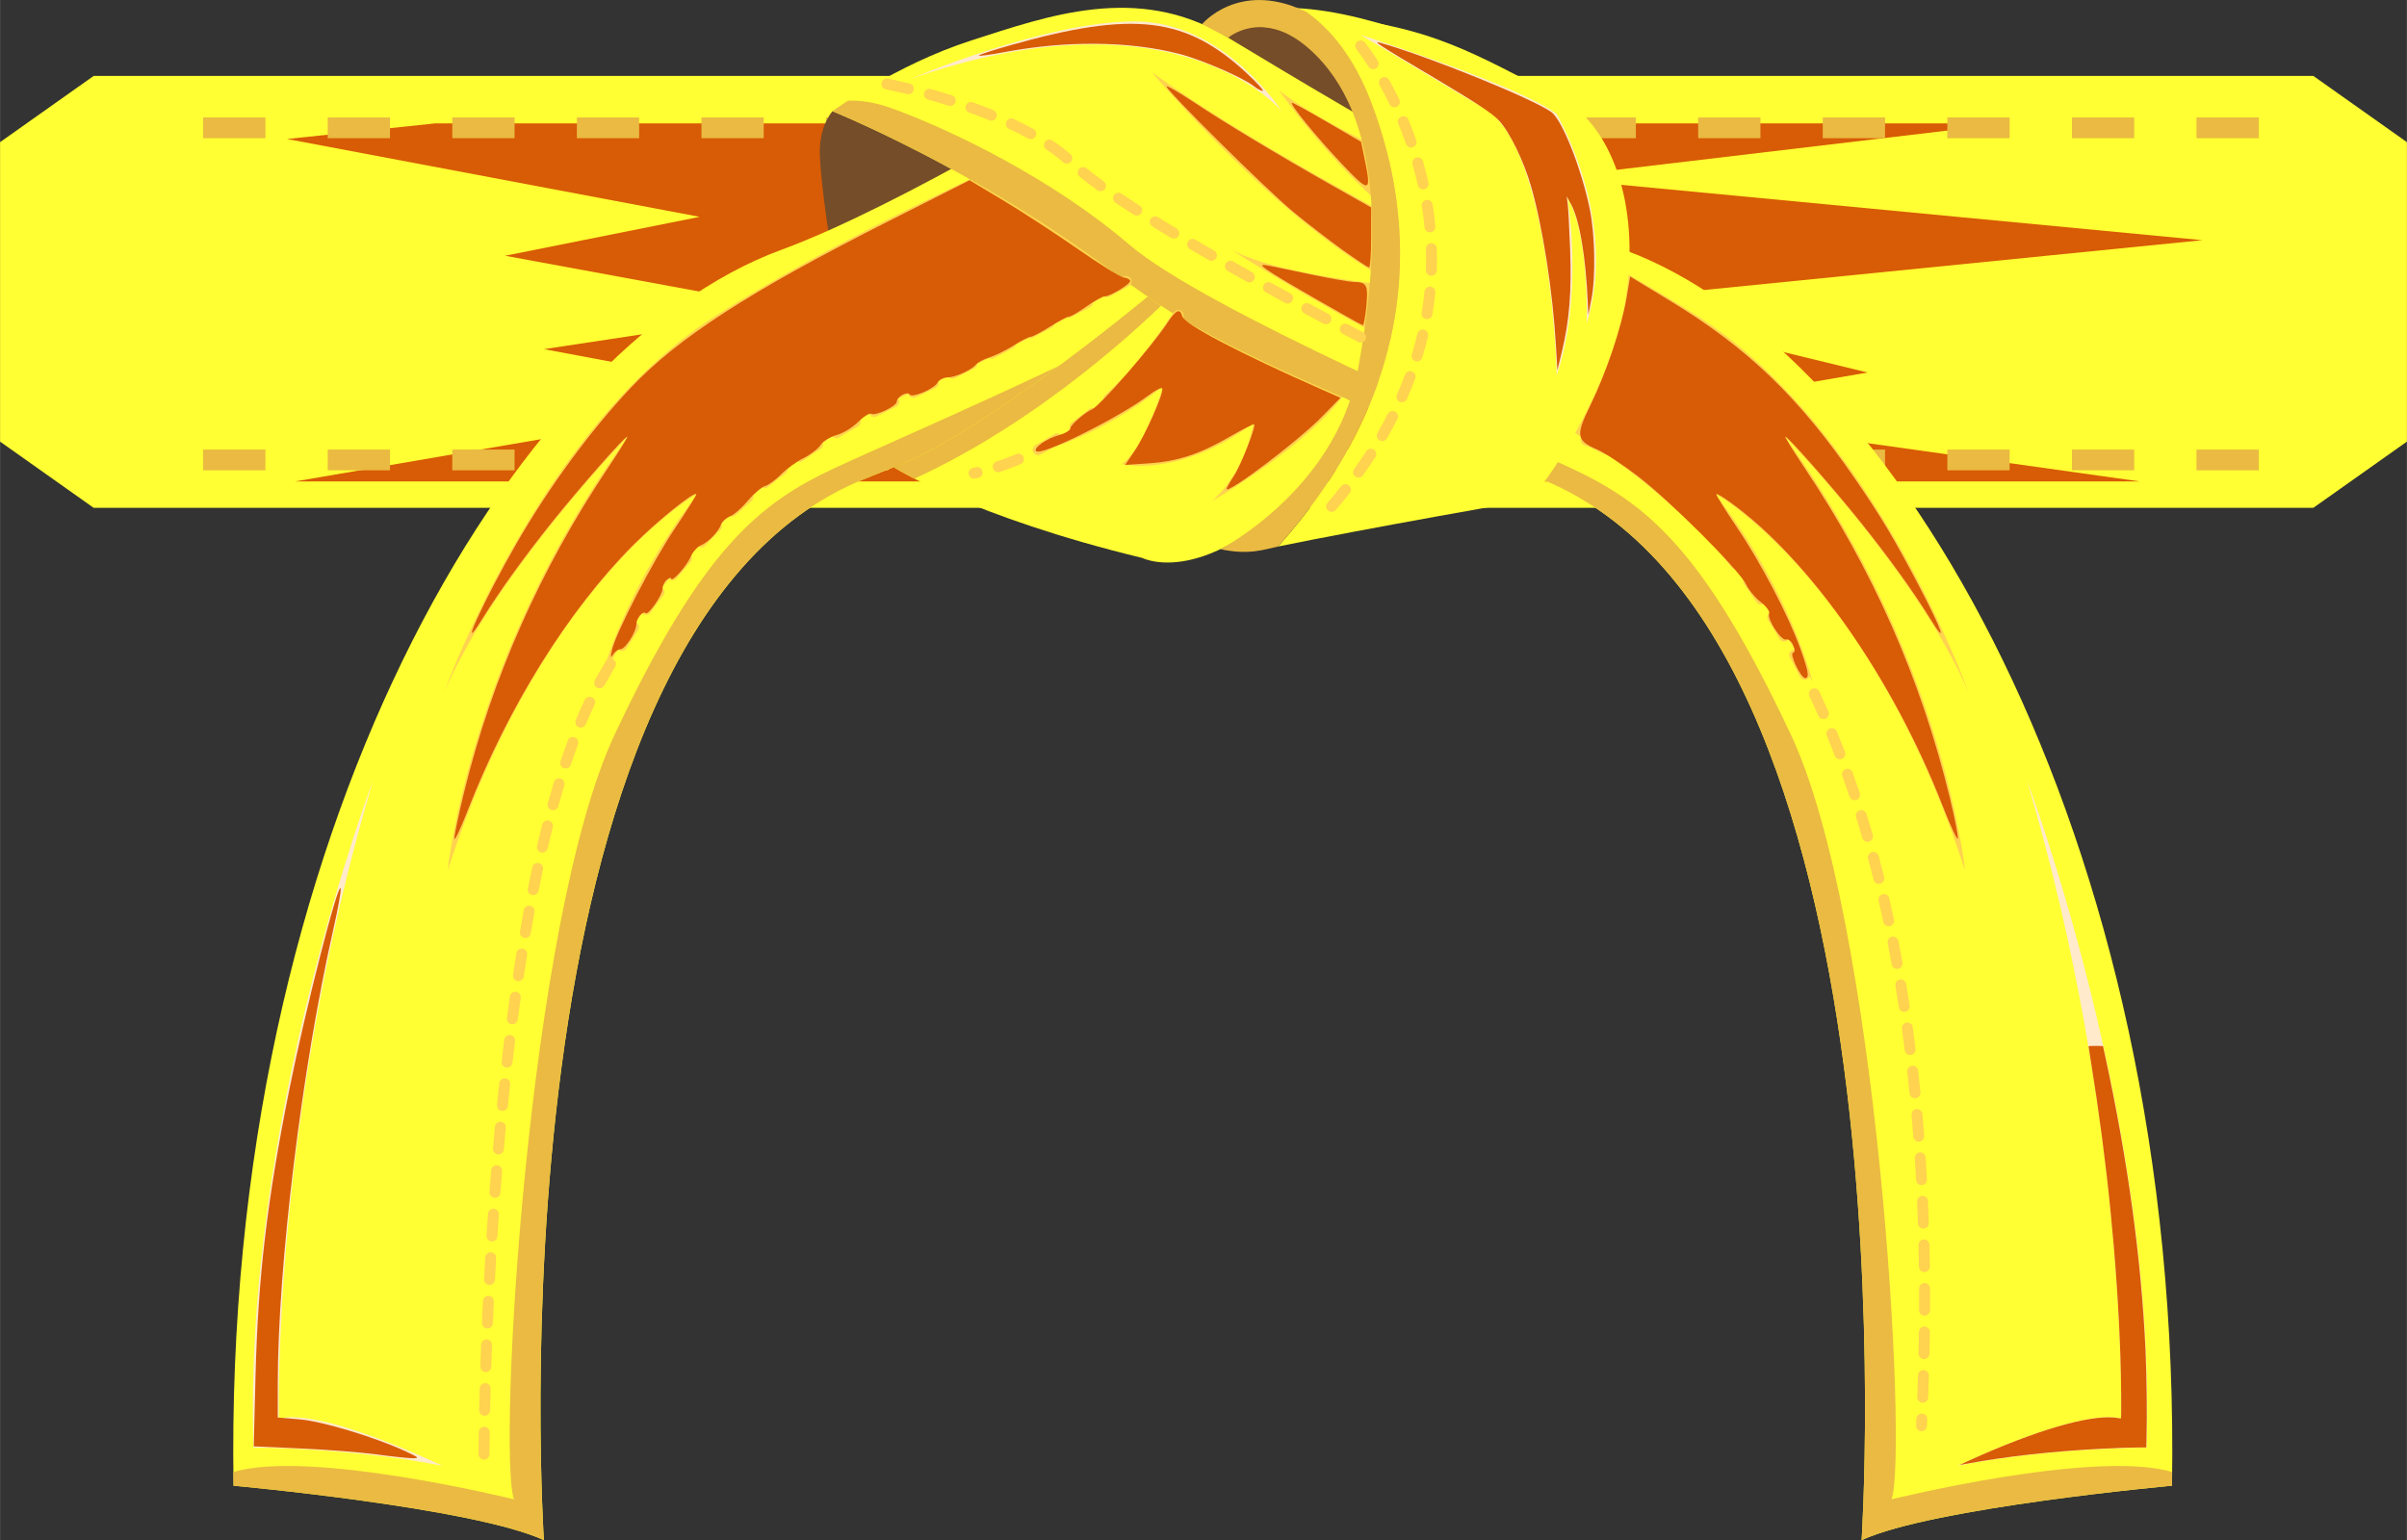 <?xml version="1.0" encoding="UTF-8" standalone="no"?>
<!-- Creator: CorelDRAW 2021 (64-Bit) -->

<svg
   xml:space="preserve"
   width="6.44in"
   height="4.122in"
   version="1.1"
   style="shape-rendering:geometricPrecision; text-rendering:geometricPrecision; image-rendering:optimizeQuality; fill-rule:evenodd; clip-rule:evenodd"
   viewBox="0 0 1263.74 808.92"
   id="svg25"
   sodipodi:docname="Karate_yellow_orange_belt.svg"
   inkscape:version="1.3.2 (091e20e, 2023-11-25)"
   xmlns:inkscape="http://www.inkscape.org/namespaces/inkscape"
   xmlns:sodipodi="http://sodipodi.sourceforge.net/DTD/sodipodi-0.dtd"
   xmlns="http://www.w3.org/2000/svg"
   xmlns:svg="http://www.w3.org/2000/svg"><rect x="0" y="0" width="1263.74" height="808.92" fill="#333333" stroke="none"/><sodipodi:namedview
   id="namedview25"
   pagecolor="#ffffff"
   bordercolor="#000000"
   borderopacity="0.25"
   inkscape:showpageshadow="2"
   inkscape:pageopacity="0.0"
   inkscape:pagecheckerboard="0"
   inkscape:deskcolor="#d1d1d1"
   inkscape:document-units="in"
   inkscape:zoom="0.95163137"
   inkscape:cx="307.89233"
   inkscape:cy="226.45323"
   inkscape:window-width="1392"
   inkscape:window-height="1212"
   inkscape:window-x="0"
   inkscape:window-y="25"
   inkscape:window-maximized="0"
   inkscape:current-layer="Layer_x0020_1" />
 <defs
   id="defs1">
  <style
   type="text/css"
   id="style1">
   <![CDATA[
    .fil3 {fill:#754D29;fill-rule:nonzero}
    .fil2 {fill:#EABA42;fill-rule:nonzero}
    .fil1 {fill:#FFD24F;fill-rule:nonzero}
    .fil4 {fill:#FFEACC;fill-rule:nonzero}
    .fil0 {fill:#FFFF33;fill-rule:nonzero}
   ]]>
  </style>
 </defs>
 <g
   id="Layer_x0020_1"
   inkscape:label="Layer 1">
  <polygon
   class="fil0"
   points="1214.6,39.88 49.13,39.88 -0,74.66 -0,231.94 49.13,266.72 1214.6,266.72 1263.74,231.94 1263.74,74.66 "
   id="polygon1" />
  <polygon
   class="fil1"
   points="228.35,64.82 1054.15,64.82 812.95,93.44 1156.35,126.14 829.3,158.85 980.56,195.65 862.01,216.08 1123.65,252.88 154.76,252.88 416.4,207.91 285.58,183.38 420.49,162.94 265.14,134.32 367.34,113.89 150.67,73 "
   id="polygon2"
   style="fill:#d85b05;fill-opacity:1" />
  <path
   class="fil2"
   d="M1153.25 72.59l0 -10.9 32.7 0 0 10.9 -32.7 0 0 0zm-65.41 0l0 -10.9 32.7 0 0 10.9 -32.7 0 0 0zm-65.41 0l0 -10.9 32.7 0 0 10.9 -32.7 0 0 0zm-65.42 0l0 -10.9 32.71 0 0 10.9 -32.71 0 0 0zm-65.41 0l0 -10.9 32.7 0 0 10.9 -32.7 0 0 0zm-65.41 0l0 -10.9 32.7 0 0 10.9 -32.7 0 0 0zm-65.42 0l0 -10.9 32.7 0 0 10.9 -32.7 0 0 0zm-65.42 0l0 -10.9 32.71 0 0 10.9 -32.71 0 0 0zm-65.41 0l0 -10.9 32.7 0 0 10.9 -32.7 0 0 0zm-65.42 0l0 -10.9 32.7 0 0 10.9 -32.7 0 0 0zm-65.42 0l0 -10.9 32.71 0 0 10.9 -32.71 0 0 0zm-65.42 0l0 -10.9 32.71 0 0 10.9 -32.71 0 0 0zm-65.41 0l0 -10.9 32.7 0 0 10.9 -32.7 0 0 0zm-65.42 0l0 -10.9 32.71 0 0 10.9 -32.71 0 0 0zm-65.41 0l0 -10.9 32.71 0 0 10.9 -32.71 0 0 0zm-65.41 0l0 -10.9 32.71 0 0 10.9 -32.71 0 0 0zm-65.41 0l0 -10.9 32.71 0 0 10.9 -32.71 0 0 0z"
   id="path2" />
  <path
   class="fil2"
   d="M1153.25 247.02l0 -10.9 32.7 0 0 10.9 -32.7 0 0 0zm-65.41 0l0 -10.9 32.7 0 0 10.9 -32.7 0 0 0zm-65.41 0l0 -10.9 32.7 0 0 10.9 -32.7 0 0 0zm-65.42 0l0 -10.9 32.71 0 0 10.9 -32.71 0 0 0zm-65.41 0l0 -10.9 32.7 0 0 10.9 -32.7 0 0 0zm-65.41 0l0 -10.9 32.7 0 0 10.9 -32.7 0 0 0zm-65.42 0l0 -10.9 32.7 0 0 10.9 -32.7 0 0 0zm-65.42 0l0 -10.9 32.71 0 0 10.9 -32.71 0 0 0zm-65.41 0l0 -10.9 32.7 0 0 10.9 -32.7 0 0 0zm-65.42 0l0 -10.9 32.7 0 0 10.9 -32.7 0 0 0zm-65.42 0l0 -10.9 32.71 0 0 10.9 -32.71 0 0 0zm-65.42 0l0 -10.9 32.71 0 0 10.9 -32.71 0 0 0zm-65.41 0l0 -10.9 32.7 0 0 10.9 -32.7 0 0 0zm-65.42 0l0 -10.9 32.71 0 0 10.9 -32.71 0 0 0zm-65.41 0l0 -10.9 32.71 0 0 10.9 -32.71 0 0 0zm-65.41 0l0 -10.9 32.71 0 0 10.9 -32.71 0 0 0zm-65.41 0l0 -10.9 32.71 0 0 10.9 -32.71 0 0 0z"
   id="path3" />
  <path
   class="fil3"
   d="M437.07 58.41c0,0 -6.68,7.15 -6.68,21.44 0,14.29 11.85,128 47.65,163.8 0,0 74.25,-33.04 127.21,-86 0,0 -120.54,-90.19 -168.19,-99.25z"
   id="path4" />
  <path
   class="fil0"
   d="M825.9 58.41c0,0 -32.88,-24.3 -72.9,-37.17 -40.03,-12.86 -87.2,-30.02 -133.66,-2.14 -46.46,27.88 -146.98,89.28 -209.42,112.22 -140.09,51.46 -293.05,305.92 -287.33,649.01 0,0 125.8,11.44 162.96,28.59 0,0 -31.45,-477.47 168.69,-557.52 200.14,-80.05 185.84,-82.92 248.74,-125.8 62.9,-42.89 122.94,-67.19 122.94,-67.19z"
   id="path5" />
  <path
   class="fil2"
   d="M122.57 780.33c-0.04,-2.41 -0.04,-4.8 -0.06,-7.2 40.38,-12.07 147.31,14.34 147.31,14.34 -8.58,-24.3 7.15,-304.49 52.89,-401.69 45.74,-97.21 75.77,-121.51 115.79,-140.09 40.02,-18.59 191.56,-82.92 231.58,-117.23 40.02,-34.31 92.92,-60.04 124.36,-71.48 9.27,-3.37 17.01,-4.35 23.37,-4.09 5.15,3.36 8.08,5.52 8.08,5.52 0,0 -60.04,24.31 -122.94,67.19 -62.9,42.88 -48.6,45.74 -248.74,125.8 -200.14,80.05 -168.69,557.52 -168.69,557.52 -37.17,-17.16 -162.96,-28.59 -162.96,-28.59z"
   id="path6" />
  <path
   class="fil0"
   d="M610.24 149.43c0,0 -89.3,75.59 -140.78,96.11 0,0 40.98,25.91 130.27,47.51 0,0 46.22,23.76 116.09,-78.29l-105.58 -65.33z"
   id="path7" />
  <path
   class="fil1"
   d="M618.56 160.12c0,0 -31.59,52.5 -75.04,77.76 0,0 33.57,-7.77 67.14,-34.99 0,0 -9.88,33.05 -21.73,40.82 0,0 29.63,7.77 69.13,-21.38 0,0 -3.95,25.27 -21.72,40.82 0,0 51.34,-29.16 71.09,-58.31l-88.87 -44.72z"
   id="path8" />
  <path
   class="fil2"
   d="M610.24 149.43c0,0 -89.3,75.59 -140.78,96.11 0,0 3.51,2.2 10.65,5.86 67.88,-31.22 122.07,-83.14 136.69,-97.91l-6.56 -4.06z"
   id="path9" />
  <path
   class="fil0"
   d="M437.07 58.41c0,0 32.87,-24.3 72.9,-37.17 40.03,-12.86 87.2,-30.02 133.66,-2.14 46.45,27.88 146.99,89.28 209.42,112.22 140.09,51.46 293.06,305.92 287.34,649.01 0,0 -125.8,11.44 -162.97,28.59 0,0 31.45,-477.47 -168.69,-557.52 -200.14,-80.05 -185.84,-82.92 -248.73,-125.8 -62.9,-42.89 -122.94,-67.19 -122.94,-67.19z"
   id="path10" />
  <path
   class="fil3"
   d="M643.63 19.1c16.93,10.16 41.07,24.78 67.9,40.37 -7.11,-17.28 -21.77,-38.44 -40.36,-43.94 -10.76,-3.18 -21.21,-0.97 -29.51,2.45 0.65,0.37 1.31,0.73 1.97,1.12z"
   id="path11" />
  <path
   class="fil1"
   d="M560 125.6c-17.59,-11.99 -34.95,-22.53 -50.84,-31.49 -39.03,18.78 -85.56,41.44 -133.1,71.51 -93.4,59.09 -142.95,198.23 -142.95,198.23 26.69,-62.9 97.21,-135.32 97.21,-135.32 -83.86,114.36 -95.31,228.72 -95.31,228.72 49.56,-152.48 131.52,-198.23 131.52,-198.23 -40.03,51.47 -51.46,99.11 -51.46,99.11 36.21,-72.43 116.27,-133.42 173.45,-156.29 35.14,-14.06 76.74,-37.46 103.6,-53.43 -9.11,-6.56 -18.91,-13.8 -32.13,-22.81z"
   id="path12" />
  <path
   class="fil1"
   d="M646.72 131.32c0,0 74.34,47.65 131.52,70.52 57.18,22.87 137.24,83.86 173.45,156.29 0,0 -11.43,-47.65 -51.47,-99.11 0,0 81.97,45.75 131.52,198.23 0,0 -11.44,-114.36 -95.3,-228.72 0,0 70.52,72.42 97.2,135.32 0,0 -49.55,-139.14 -142.95,-198.23 -93.4,-59.08 -182.98,-89.59 -219.2,-118.17 0,0 36.22,51.46 70.53,72.43 0,0 -87.68,-45.74 -137.23,-81.96 0,0 66.7,80.05 129.61,112.45 0,0 -62.9,-5.72 -87.68,-19.06z"
   id="path13" />
  <path
   class="fil2"
   d="M1140.39 780.33c0.04,-2.41 0.04,-4.8 0.06,-7.2 -40.38,-12.07 -147.31,14.34 -147.31,14.34 8.58,-24.3 -7.14,-304.49 -52.89,-401.69 -45.74,-97.21 -75.77,-121.51 -115.8,-140.09 -40.03,-18.59 -191.55,-82.92 -231.58,-117.23 -40.03,-34.31 -92.92,-60.04 -124.37,-71.48 -9.27,-3.37 -17,-4.35 -23.37,-4.09 -5.15,3.36 -8.08,5.52 -8.08,5.52 0,0 60.04,24.31 122.94,67.19 62.9,42.88 48.6,45.74 248.73,125.8 200.14,80.05 168.69,557.52 168.69,557.52 37.17,-17.16 162.97,-28.59 162.97,-28.59z"
   id="path14" />
  <path
   class="fil4"
   d="M1064.15 409.6c0,0 68.62,181.07 62.9,350.71 0,0 -51.47,0 -99.12,9.54 0,0 62.9,-30.5 85.78,-24.78 0,0 3.81,-156.29 -49.56,-335.46z"
   id="path15" />
  <path
   class="fil4"
   d="M195.95 409.6c0,0 -68.62,181.07 -62.9,350.71 0,0 51.46,0 99.11,9.54 0,0 -62.9,-30.5 -85.77,-24.78 0,0 -3.81,-156.29 49.55,-335.46z"
   id="path16" />
  <path
   class="fil4"
   d="M478.52 41.26c0,0 70.04,-30.02 117.22,-30.02 47.18,0 77.2,47.17 77.2,47.17 0,0 -54.32,-65.75 -194.41,-17.15z"
   id="path17" />
  <path
   class="fil1"
   d="M1008.73 751.73c-1.57,-0.07 -2.79,-1.42 -2.71,-3l0 0c0.05,-1.19 0.11,-2.38 0.17,-3.57l0 0c0.06,-1.58 1.41,-2.8 2.97,-2.73l0 0c1.59,0.08 2.8,1.42 2.73,2.99l0 0c-0.05,1.19 -0.1,2.39 -0.16,3.58l0 0c-0.08,1.54 -1.34,2.73 -2.86,2.73l0 0c-0.05,0 -0.09,0 -0.14,0l0 0zm0.67 -15c-1.58,-0.06 -2.81,-1.39 -2.75,-2.96l0 0c0.15,-3.83 0.28,-7.63 0.38,-11.41l0 0c0.05,-1.58 1.36,-2.82 2.94,-2.77l0 0c1.58,0.05 2.82,1.36 2.78,2.94l0 0c-0.11,3.79 -0.24,7.61 -0.38,11.46l0 0c-0.06,1.54 -1.33,2.75 -2.86,2.75l0 0c-0.03,0 -0.07,0 -0.1,0l0 0zm0.72 -22.86c-1.58,-0.03 -2.83,-1.34 -2.8,-2.92l0 0c0.08,-3.84 0.15,-7.63 0.2,-11.41l0 0c0.01,-1.58 1.31,-2.84 2.89,-2.82l0 0c1.58,0.02 2.84,1.31 2.83,2.89l0 0c-0.06,3.79 -0.12,7.61 -0.2,11.46l0 0c-0.03,1.56 -1.31,2.8 -2.85,2.8l0 0c-0.02,0 -0.04,0 -0.07,0l0 0zm0.34 -22.87c-1.58,-0.01 -2.85,-1.29 -2.84,-2.87l0 0c0,-1.94 0.01,-3.87 0.01,-5.8l0 0c0,-1.88 -0.01,-3.76 -0.01,-5.61l0 0c-0.01,-1.58 1.26,-2.87 2.84,-2.87l0 0c1.58,-0.01 2.87,1.27 2.88,2.84l0 0c0.01,1.88 0.01,3.76 0.01,5.64l0 0c0,1.93 -0.01,3.87 -0.01,5.82l0 0c-0.01,1.58 -1.29,2.85 -2.86,2.85l0 0c-0.01,0 -0.01,0 -0.02,0l0 0zm-2.95 -25.69c-0.05,-3.84 -0.12,-7.64 -0.2,-11.41l0 0c-0.03,-1.58 1.21,-2.89 2.79,-2.92l0 0c1.58,-0.04 2.89,1.21 2.92,2.79l0 0c0.1,3.78 0.16,7.6 0.21,11.46l0 0c0.03,1.58 -1.24,2.87 -2.82,2.9l0 0c-0.01,0 -0.03,0 -0.04,0l0 0c-1.57,0 -2.84,-1.26 -2.86,-2.82l0 0zm-0.52 -22.81c-0.12,-3.83 -0.27,-7.62 -0.44,-11.39l0 0c-0.06,-1.58 1.16,-2.92 2.74,-2.98l0 0c1.58,-0.07 2.91,1.15 2.98,2.74l0 0c0.16,3.78 0.3,7.6 0.43,11.46l0 0c0.05,1.58 -1.19,2.89 -2.76,2.95l0 0c-0.03,0 -0.06,0 -0.1,0l0 0c-1.54,0 -2.81,-1.22 -2.86,-2.77l0 0zm-0.98 -22.78c-0.2,-3.84 -0.43,-7.63 -0.67,-11.38l0 0c-0.1,-1.58 1.1,-2.94 2.67,-3.04l0 0c1.58,-0.1 2.94,1.09 3.03,2.67l0 0c0.25,3.78 0.47,7.6 0.67,11.44l0 0c0.09,1.58 -1.13,2.93 -2.7,3.01l0 0c-0.05,0 -0.1,0.01 -0.16,0.01l0 0c-1.51,0 -2.76,-1.19 -2.84,-2.7l0 0zm-1.45 -22.76c-0.3,-3.82 -0.6,-7.61 -0.92,-11.36l0 0c-0.14,-1.57 1.02,-2.96 2.6,-3.09l0 0c1.57,-0.14 2.96,1.03 3.1,2.6l0 0c0.32,3.77 0.63,7.58 0.92,11.43l0 0c0.12,1.57 -1.07,2.94 -2.63,3.07l0 0c-0.07,0 -0.15,0.01 -0.22,0.01l0 0c-1.48,0 -2.73,-1.15 -2.84,-2.65l0 0zm-1.97 -22.7c-0.38,-3.82 -0.78,-7.6 -1.19,-11.34l0 0c-0.17,-1.57 0.95,-2.98 2.53,-3.16l0 0c1.56,-0.17 2.98,0.95 3.16,2.53l0 0c0.41,3.76 0.82,7.56 1.2,11.41l0 0c0.16,1.57 -1,2.96 -2.57,3.12l0 0c-0.1,0.01 -0.19,0.02 -0.29,0.02l0 0c-1.45,0 -2.7,-1.11 -2.84,-2.58l0 0zm-2.52 -22.65c-0.47,-3.81 -0.96,-7.58 -1.48,-11.3l0 0c-0.22,-1.56 0.88,-3.01 2.44,-3.22l0 0c1.56,-0.22 3.01,0.88 3.22,2.45l0 0c0.51,3.74 1.01,7.54 1.49,11.37l0 0c0.2,1.57 -0.91,3 -2.48,3.19l0 0c-0.12,0.01 -0.24,0.02 -0.35,0.02l0 0c-1.42,0 -2.66,-1.07 -2.84,-2.51l0 0zm-3.1 -22.58c-0.58,-3.8 -1.17,-7.55 -1.79,-11.25l0 0c-0.25,-1.56 0.79,-3.03 2.35,-3.29l0 0c1.56,-0.25 3.03,0.8 3.29,2.35l0 0c0.62,3.73 1.22,7.51 1.8,11.33l0 0c0.24,1.56 -0.84,3.02 -2.4,3.25l0 0c-0.15,0.02 -0.3,0.03 -0.44,0.03l0 0c-1.39,0 -2.61,-1.01 -2.82,-2.43l0 0zm-3.73 -22.46c-0.68,-3.79 -1.4,-7.52 -2.12,-11.2l0 0c-0.31,-1.55 0.7,-3.05 2.25,-3.36l0 0c1.55,-0.31 3.05,0.7 3.37,2.25l0 0c0.73,3.7 1.44,7.46 2.13,11.27l0 0c0.28,1.56 -0.75,3.04 -2.31,3.32l0 0c-0.17,0.03 -0.35,0.04 -0.52,0.04l0 0c-1.35,0 -2.56,-0.96 -2.81,-2.34l0 0zm-4.41 -22.35c-0.8,-3.76 -1.63,-7.46 -2.48,-11.1l0 0c-0.36,-1.55 0.61,-3.08 2.14,-3.44l0 0c1.54,-0.36 3.08,0.6 3.43,2.14l0 0c0.85,3.68 1.69,7.41 2.49,11.21l0 0c0.33,1.55 -0.65,3.06 -2.19,3.39l0 0c-0.2,0.04 -0.4,0.06 -0.6,0.06l0 0c-1.32,0 -2.51,-0.92 -2.79,-2.26l0 0zm-5.13 -22.17c-0.93,-3.73 -1.89,-7.4 -2.86,-11.01l-0.01 0c-0.41,-1.53 0.5,-3.09 2.03,-3.5l0 0c1.51,-0.41 3.08,0.49 3.5,2.02l0 0c0.98,3.64 1.95,7.34 2.89,11.12l0 0c0.38,1.53 -0.55,3.08 -2.09,3.46l0 0c-0.23,0.06 -0.46,0.09 -0.69,0.09l0 0c-1.28,0 -2.44,-0.87 -2.76,-2.17l0 0zm-5.92 -21.97c-1.07,-3.7 -2.16,-7.33 -3.27,-10.89l0 0c-0.47,-1.51 0.37,-3.11 1.88,-3.58l0 0c1.51,-0.47 3.11,0.37 3.58,1.88l0 0c1.12,3.6 2.23,7.27 3.3,11l0 0c0.44,1.51 -0.43,3.1 -1.94,3.54l0 0c-0.27,0.08 -0.53,0.11 -0.8,0.11l0 0c-1.24,0 -2.39,-0.81 -2.75,-2.06l0 0zm-6.76 -21.72c-1.22,-3.65 -2.46,-7.23 -3.71,-10.74l0 0c-0.54,-1.49 0.24,-3.12 1.73,-3.65l0 0c1.48,-0.53 3.11,0.24 3.65,1.72l0 0c1.27,3.56 2.53,7.18 3.75,10.86l0 0c0.5,1.5 -0.31,3.13 -1.8,3.62l0 0c-0.3,0.1 -0.61,0.15 -0.9,0.15l0 0c-1.2,0 -2.31,-0.76 -2.72,-1.96l0 0zm-7.66 -21.39c-1.38,-3.6 -2.77,-7.11 -4.19,-10.56l-0.01 0c-0.6,-1.47 0.1,-3.14 1.56,-3.73l0 0c1.45,-0.6 3.13,0.09 3.73,1.55l0 0c1.43,3.49 2.84,7.05 4.24,10.68l0 0c0.57,1.48 -0.17,3.13 -1.65,3.7l0 0c-0.33,0.13 -0.68,0.19 -1.02,0.19l0 0c-1.15,0 -2.24,-0.7 -2.67,-1.83l0 0zm-8.64 -21.01c-1.55,-3.53 -3.13,-6.97 -4.7,-10.33l0 0c-0.67,-1.43 -0.06,-3.13 1.36,-3.8l0 0c1.43,-0.67 3.14,-0.06 3.81,1.37l0 0c1.61,3.4 3.19,6.89 4.77,10.47l0 0c0.64,1.44 -0.02,3.13 -1.47,3.76l0 0c-0.37,0.17 -0.76,0.25 -1.15,0.25l0 0c-1.1,0 -2.15,-0.64 -2.62,-1.71l0 0zm-9.68 -20.53c-1.74,-3.44 -3.5,-6.79 -5.26,-10.05l0 0c-0.75,-1.4 -0.23,-3.13 1.15,-3.87l0 0c1.4,-0.75 3.12,-0.24 3.87,1.15l0 0c1.79,3.31 3.58,6.71 5.33,10.2l0 0c0.71,1.41 0.15,3.13 -1.26,3.84l0 0c-0.41,0.21 -0.85,0.31 -1.29,0.31l0 0c-1.04,0 -2.05,-0.57 -2.55,-1.57l0 0zm-10.8 -19.95c-1.95,-3.34 -3.9,-6.58 -5.85,-9.71l-0.01 0c-0.84,-1.34 -0.43,-3.1 0.91,-3.94l0 0c1.34,-0.84 3.1,-0.43 3.94,0.92l0 0c1.98,3.18 3.96,6.47 5.94,9.87l0 0c0.79,1.36 0.32,3.11 -1.05,3.91l0 0c-0.45,0.26 -0.94,0.39 -1.43,0.39l0 0c-0.99,0 -1.94,-0.51 -2.47,-1.42l0 0zm-12.01 -19.24c-2.16,-3.21 -4.32,-6.31 -6.47,-9.28l-0.01 0c-0.92,-1.28 -0.64,-3.08 0.65,-4l0 0c1.28,-0.92 3.07,-0.63 3.99,0.65l0 0c2.19,3.04 4.39,6.19 6.58,9.46l0 0c0.88,1.31 0.53,3.09 -0.78,3.97l0 0c-0.49,0.32 -1.04,0.48 -1.58,0.48l0 0c-0.93,0 -1.83,-0.45 -2.38,-1.27l0 0zm-13.27 -18.35c-2.4,-3.05 -4.78,-5.99 -7.14,-8.78l0 0c-1.01,-1.21 -0.87,-3.01 0.34,-4.04l0 0c1.2,-1.02 3,-0.86 4.02,0.34l0 0c2.42,2.84 4.84,5.83 7.28,8.96l0 0c0.96,1.24 0.75,3.04 -0.5,4.01l0 0c-0.53,0.41 -1.15,0.61 -1.76,0.61l0 0c-0.85,0 -1.69,-0.38 -2.25,-1.1l0 0zm-14.62 -17.26c-2.65,-2.89 -5.26,-5.59 -7.83,-8.15l0 0c-1.12,-1.12 -1.13,-2.93 -0.02,-4.05l0 0c1.12,-1.12 2.93,-1.12 4.05,-0.01l0 0c2.63,2.62 5.3,5.39 8.01,8.33l0 0c1.07,1.16 0.99,2.97 -0.17,4.04l0 0c-0.55,0.51 -1.24,0.75 -1.93,0.75l0 0c-0.77,0 -1.54,-0.31 -2.11,-0.92l0 0zm-16.02 -15.93c-2.94,-2.67 -5.8,-5.11 -8.56,-7.37l0 0c-1.22,-1 -1.41,-2.8 -0.41,-4.02l0 0c1,-1.23 2.8,-1.41 4.02,-0.41l0 0c2.83,2.32 5.77,4.83 8.78,7.55l0 0c1.17,1.06 1.26,2.87 0.19,4.04l0 0c-0.56,0.63 -1.34,0.94 -2.12,0.94l0 0c-0.68,0 -1.37,-0.25 -1.91,-0.74l0 0zm-17.49 -14.26c-3.32,-2.41 -6.44,-4.52 -9.31,-6.33l0 0c-1.33,-0.85 -1.73,-2.61 -0.88,-3.94l0 0c0.84,-1.34 2.61,-1.74 3.94,-0.88l0 0c2.97,1.88 6.19,4.05 9.61,6.54l0 0c1.28,0.92 1.56,2.72 0.63,3.99l0 0c-0.56,0.77 -1.43,1.18 -2.32,1.18l0 0c-0.58,0 -1.17,-0.18 -1.68,-0.55l0 0zm-19 -11.99c-3.21,-1.71 -5.75,-2.87 -7.46,-3.61l0 0c-1.72,-0.73 -2.54,-1.01 -2.55,-1.01l0 0c-1.49,-0.51 -2.3,-2.13 -1.78,-3.64l0 0c0.51,-1.49 2.13,-2.29 3.63,-1.78l0 0c0.14,0.04 4.12,1.42 10.85,4.99l0 0c1.4,0.74 1.92,2.47 1.19,3.87l0 0c-0.52,0.96 -1.5,1.52 -2.53,1.52l0 0c-0.45,0 -0.92,-0.11 -1.34,-0.34l0 0z"
   id="path18" />
  <path
   class="fil1"
   d="M254.08 766.59c-1.58,-0.01 -2.86,-1.29 -2.85,-2.87l0 0c0.01,-2.28 0.04,-6.21 0.12,-11.53l0.01 0c0.02,-1.58 1.31,-2.84 2.89,-2.82l0 0c1.58,0.03 2.84,1.33 2.82,2.9l0 0c-0.08,5.31 -0.11,9.21 -0.12,11.48l0 0c-0.01,1.57 -1.28,2.84 -2.86,2.84l0 0c0,0 -0.01,0 -0.01,0l0 0zm0.28 -22.98c-1.58,-0.03 -2.83,-1.34 -2.79,-2.93l0 0c0.07,-3.51 0.16,-7.35 0.27,-11.48l0 0c0.04,-1.58 1.36,-2.83 2.94,-2.78l0 0c1.58,0.04 2.82,1.35 2.78,2.93l0 0c-0.11,4.12 -0.2,7.95 -0.28,11.45l0 0c-0.03,1.56 -1.31,2.8 -2.87,2.8l0 0c-0.02,0 -0.04,0 -0.05,0l0 0zm0.58 -22.94c-1.58,-0.05 -2.81,-1.37 -2.77,-2.95l0 0c0.12,-3.66 0.25,-7.49 0.4,-11.48l0 0c0.05,-1.57 1.38,-2.81 2.96,-2.75l0 0c1.58,0.06 2.81,1.39 2.75,2.97l0 0c-0.15,3.97 -0.28,7.79 -0.4,11.44l0 0c-0.05,1.54 -1.32,2.77 -2.85,2.77l0 0c-0.03,0 -0.06,-0.01 -0.1,-0.01l0 0zm0.82 -22.91c-1.58,-0.06 -2.81,-1.4 -2.74,-2.98l0 0c0.16,-3.72 0.32,-7.54 0.51,-11.46l0 0c0.08,-1.58 1.42,-2.8 2.99,-2.73l0 0c1.58,0.08 2.8,1.42 2.73,3l0 0c-0.19,3.91 -0.36,7.73 -0.51,11.43l0 0c-0.06,1.54 -1.33,2.75 -2.86,2.75l0 0c-0.04,0 -0.08,0 -0.11,-0.01l0 0zm1.05 -22.89c-1.58,-0.09 -2.79,-1.43 -2.7,-3.01l0 0c0.2,-3.75 0.41,-7.56 0.63,-11.45l0 0 0.01 0.01c0.09,-1.58 1.44,-2.79 3.02,-2.69l0 0c1.57,0.08 2.77,1.43 2.69,3.01l0 0c-0.23,3.88 -0.43,7.69 -0.63,11.43l0 0c-0.09,1.53 -1.35,2.7 -2.86,2.7l0 0c-0.05,0 -0.1,0 -0.15,0l0 0zm1.29 -22.88c-1.58,-0.1 -2.77,-1.45 -2.67,-3.03l0 0c0.24,-3.76 0.49,-7.58 0.75,-11.44l0 0c0.11,-1.57 1.47,-2.76 3.05,-2.66l0 0c1.57,0.11 2.76,1.47 2.66,3.04l0 0c-0.26,3.85 -0.52,7.67 -0.75,11.42l0 0c-0.09,1.52 -1.36,2.68 -2.85,2.68l0 0c-0.06,0 -0.12,0 -0.18,-0.01l0 0zm1.54 -22.86c-1.58,-0.12 -2.76,-1.49 -2.65,-3.06l0 0c0.29,-3.78 0.58,-7.59 0.88,-11.44l0 0c0.13,-1.57 1.51,-2.75 3.08,-2.62l0 0c1.58,0.12 2.75,1.5 2.62,3.08l0 0c-0.3,3.83 -0.59,7.63 -0.87,11.4l0 0c-0.11,1.5 -1.36,2.65 -2.85,2.65l0 0c-0.07,0 -0.15,-0.01 -0.21,-0.01l0 0zm1.79 -22.83c-1.57,-0.14 -2.74,-1.53 -2.61,-3.1l0 0c0.33,-3.78 0.67,-7.6 1.02,-11.42l0 0c0.14,-1.58 1.54,-2.73 3.1,-2.59l0 0c1.57,0.14 2.73,1.54 2.59,3.11l0 0c-0.36,3.82 -0.7,7.61 -1.02,11.4l0 0c-0.12,1.49 -1.38,2.61 -2.85,2.61l0 0c-0.08,0 -0.16,-0.01 -0.24,-0.01l0 0zm2.07 -22.82c-1.57,-0.15 -2.72,-1.56 -2.56,-3.13l0 0c0.38,-3.79 0.76,-7.6 1.17,-11.41l0 0c0.17,-1.57 1.57,-2.71 3.15,-2.54l0 0c1.57,0.17 2.71,1.58 2.54,3.15l0 0c-0.4,3.8 -0.8,7.6 -1.17,11.37l0 0c-0.15,1.48 -1.39,2.58 -2.85,2.58l0 0c-0.09,0 -0.19,-0.01 -0.29,-0.02l0 0zm2.38 -22.77c-1.57,-0.18 -2.7,-1.6 -2.51,-3.17l0 0c0.43,-3.79 0.88,-7.59 1.34,-11.4l0 0.01c0.19,-1.57 1.61,-2.69 3.18,-2.49l0 0c1.57,0.19 2.68,1.62 2.49,3.18l0 0c-0.46,3.79 -0.91,7.57 -1.34,11.35l0 0c-0.17,1.46 -1.41,2.54 -2.84,2.54l0 0c-0.11,0 -0.22,-0.01 -0.33,-0.02l0 0zm2.74 -22.77c-1.57,-0.2 -2.67,-1.64 -2.47,-3.21l0 0c0.49,-3.79 1.01,-7.59 1.54,-11.38l0 0c0.22,-1.57 1.66,-2.66 3.23,-2.44l0 0c1.56,0.22 2.66,1.66 2.44,3.22l0 0c-0.53,3.78 -1.04,7.55 -1.53,11.34l0 0c-0.19,1.43 -1.42,2.48 -2.83,2.48l0 0c-0.12,0 -0.25,-0.01 -0.38,-0.03l0 0zm3.11 -22.67c-1.56,-0.24 -2.64,-1.7 -2.4,-3.25l0 0c0.57,-3.79 1.15,-7.58 1.76,-11.35l0 0c0.25,-1.56 1.71,-2.62 3.28,-2.37l0 0c1.56,0.25 2.61,1.72 2.36,3.27l0 0c-0.6,3.75 -1.19,7.52 -1.75,11.29l0 0c-0.21,1.42 -1.43,2.44 -2.83,2.44l0 0c-0.14,0 -0.28,-0.01 -0.42,-0.03l0 0zm3.57 -22.63c-1.56,-0.27 -2.6,-1.75 -2.33,-3.3l0 0c0.65,-3.79 1.32,-7.56 2.01,-11.31l0 0c0.29,-1.55 1.77,-2.58 3.34,-2.29l0 0c1.55,0.29 2.57,1.78 2.28,3.34l0 0c-0.68,3.72 -1.35,7.47 -2,11.23l0 0c-0.24,1.39 -1.44,2.38 -2.81,2.38l0 0c-0.16,0 -0.33,-0.01 -0.49,-0.04l0 0zm4.09 -22.53c-1.56,-0.31 -2.56,-1.82 -2.25,-3.36l0 0c0.75,-3.79 1.53,-7.55 2.32,-11.26l0 0c0.33,-1.55 1.85,-2.53 3.39,-2.2l0 0c1.55,0.33 2.53,1.85 2.2,3.39l0 0c-0.79,3.69 -1.56,7.42 -2.31,11.17l0 0c-0.27,1.36 -1.47,2.3 -2.81,2.3l0 0c-0.19,0 -0.37,-0.02 -0.55,-0.05l0 0zm4.71 -22.42c-1.54,-0.35 -2.49,-1.89 -2.14,-3.43l0 0c0.88,-3.77 1.78,-7.5 2.7,-11.18l0 0c0.38,-1.54 1.93,-2.46 3.46,-2.08l0 0c1.54,0.39 2.46,1.95 2.08,3.48l0 0c-0.92,3.64 -1.81,7.33 -2.68,11.07l0 0c-0.3,1.33 -1.48,2.21 -2.78,2.21l0 0c-0.21,0 -0.43,-0.02 -0.65,-0.07l0 0zm5.49 -22.23c-1.53,-0.43 -2.42,-1.99 -2,-3.51l0 0c1.03,-3.76 2.1,-7.46 3.18,-11.08l0 0c0.45,-1.52 2.05,-2.37 3.56,-1.91l0 0c1.51,0.45 2.36,2.04 1.91,3.56l0 0c-1.07,3.58 -2.12,7.23 -3.14,10.94l0 0c-0.35,1.27 -1.5,2.11 -2.75,2.11l0 0c-0.25,0 -0.51,-0.03 -0.76,-0.1l0 0zm6.47 -21.97c-1.5,-0.5 -2.31,-2.12 -1.81,-3.61l0 0c1.23,-3.73 2.51,-7.37 3.82,-10.9l0 0c0.55,-1.48 2.2,-2.24 3.67,-1.69l0 0c1.48,0.55 2.24,2.19 1.69,3.67l0 0c-1.29,3.48 -2.53,7.05 -3.76,10.72l0 0c-0.39,1.19 -1.51,1.95 -2.71,1.95l0 0c-0.3,0 -0.6,-0.05 -0.9,-0.15l0 0zm7.76 -21.54c-1.45,-0.61 -2.14,-2.28 -1.53,-3.74l0 0c1.51,-3.66 3.08,-7.19 4.7,-10.6l0 0c0.68,-1.42 2.38,-2.03 3.82,-1.35l0 0c1.42,0.67 2.03,2.38 1.35,3.81l0 0c-1.57,3.31 -3.1,6.76 -4.59,10.33l0 0c-0.46,1.09 -1.52,1.76 -2.63,1.76l0 0c-0.37,0 -0.74,-0.07 -1.1,-0.22l0 0zm9.58 -20.79c-1.38,-0.76 -1.88,-2.51 -1.12,-3.89l0 0c0.1,-0.17 0.2,-0.35 0.3,-0.53l0 0c1.79,-3.21 3.61,-6.36 5.44,-9.45l0 0c0.81,-1.36 2.56,-1.81 3.92,-1l0 0c1.36,0.81 1.81,2.57 1,3.92l0 0c-1.8,3.04 -3.59,6.15 -5.37,9.33l0 0c-0.09,0.17 -0.19,0.34 -0.28,0.51l0 0c-0.53,0.94 -1.5,1.48 -2.51,1.48l0 0c-0.47,0 -0.94,-0.11 -1.38,-0.36l0 0zm11.52 -19.75c-1.34,-0.84 -1.73,-2.6 -0.89,-3.94l0 0c2.09,-3.3 4.18,-6.51 6.3,-9.64l0 0c0.88,-1.31 2.65,-1.65 3.96,-0.78l0 0c1.31,0.88 1.65,2.65 0.78,3.97l0 0c-2.08,3.09 -4.15,6.26 -6.2,9.51l0 0c-0.54,0.86 -1.47,1.33 -2.42,1.33l0 0c-0.52,0 -1.05,-0.14 -1.53,-0.45l0 0zm12.62 -19.06c-1.28,-0.92 -1.57,-2.7 -0.65,-3.99l0 0c2.27,-3.17 4.56,-6.25 6.86,-9.26l0 0c0.95,-1.26 2.75,-1.5 4.01,-0.53l0 0c1.26,0.96 1.49,2.75 0.53,4l0 0c-2.26,2.96 -4.51,6 -6.75,9.12l0 0c-0.56,0.78 -1.44,1.2 -2.33,1.2l0 0c-0.58,0 -1.16,-0.18 -1.67,-0.54l0 0zm13.76 -18.26c-1.22,-1 -1.4,-2.8 -0.41,-4.03l0 0c2.48,-3.03 4.96,-5.96 7.44,-8.8l0 0c1.03,-1.19 2.84,-1.31 4.03,-0.28l0 0c1.19,1.04 1.31,2.85 0.28,4.04l0 0c-2.45,2.8 -4.88,5.69 -7.32,8.66l0 0c-0.57,0.69 -1.39,1.05 -2.22,1.05l0 0c-0.64,0 -1.27,-0.21 -1.8,-0.64l0 0zm14.9 -17.34c-1.16,-1.08 -1.22,-2.89 -0.15,-4.05l0 0c2.67,-2.86 5.34,-5.62 8.01,-8.3l0 0c1.11,-1.11 2.93,-1.11 4.04,0l0 0c1.12,1.12 1.12,2.93 0,4.05l0 0c-2.62,2.63 -5.25,5.34 -7.87,8.15l0 0c-0.56,0.61 -1.33,0.92 -2.09,0.92l0 0c-0.7,0 -1.4,-0.25 -1.95,-0.76l0 0zm16.02 -16.32c-1.08,-1.15 -1.02,-2.96 0.13,-4.04l0 0c2.87,-2.67 5.72,-5.25 8.57,-7.72l0 0c1.19,-1.04 3,-0.92 4.03,0.28l0 0c1.04,1.19 0.91,2.99 -0.28,4.04l0 0c-2.79,2.42 -5.6,4.96 -8.42,7.58l0 0c-0.55,0.52 -1.25,0.78 -1.94,0.78l0 0c-0.77,0 -1.53,-0.31 -2.09,-0.91l0 0zm17.11 -15.16c-0.99,-1.22 -0.8,-3.03 0.43,-4.02l0 0c3.05,-2.47 6.09,-4.84 9.09,-7.1l0 -0.01c1.27,-0.95 3.06,-0.69 4.01,0.57l0 0c0.95,1.27 0.69,3.06 -0.57,4.01l0 0c-2.95,2.22 -5.93,4.54 -8.93,6.97l0 0c-0.53,0.43 -1.17,0.64 -1.8,0.64l0 0c-0.84,0 -1.66,-0.37 -2.23,-1.06l0 0zm18.15 -13.91c-0.9,-1.29 -0.59,-3.08 0.7,-3.98l0 0c3.25,-2.27 6.44,-4.41 9.58,-6.44l0 0c1.33,-0.86 3.09,-0.48 3.95,0.85l0 0c0.86,1.32 0.48,3.09 -0.85,3.95l0 0c-3.08,2 -6.22,4.1 -9.4,6.33l0 0c-0.5,0.35 -1.07,0.51 -1.63,0.51l0 0c-0.91,0 -1.79,-0.42 -2.35,-1.22l0 0zm19.09 -12.6c-0.81,-1.35 -0.37,-3.11 0.99,-3.92l0 0c3.41,-2.05 6.75,-3.97 9.98,-5.77l0 0c1.38,-0.76 3.12,-0.27 3.89,1.11l0 0c0.77,1.38 0.27,3.12 -1.11,3.9l0 0c-3.19,1.77 -6.47,3.66 -9.83,5.67l0 0c-0.46,0.28 -0.96,0.41 -1.47,0.41l0 0c-0.97,0 -1.92,-0.5 -2.45,-1.39l0 0zm19.9 -11.28c-0.73,-1.4 -0.18,-3.13 1.22,-3.86l0 0c3.6,-1.86 7.04,-3.58 10.29,-5.16l0 0c1.42,-0.69 3.13,-0.1 3.83,1.32l0 0c0.68,1.42 0.1,3.14 -1.33,3.83l0 0c-3.22,1.56 -6.61,3.25 -10.16,5.1l0 0c-0.42,0.22 -0.87,0.32 -1.31,0.32l0 0c-1.03,0 -2.03,-0.57 -2.54,-1.55l0 0zm20.5 -10.16c-0.67,-1.43 -0.06,-3.13 1.37,-3.8l0 0c3.29,-1.55 6.29,-2.96 8.94,-4.25l0 0c0.44,-0.21 0.89,-0.44 1.35,-0.65l0 -0.01c1.41,-0.7 3.13,-0.1 3.83,1.31l0 0c0.69,1.42 0.1,3.13 -1.31,3.82l0 0c-0.46,0.23 -0.92,0.45 -1.36,0.67l0 0c-2.7,1.31 -5.72,2.72 -9.01,4.27l0 0c-0.39,0.19 -0.8,0.27 -1.21,0.27l0 0c-1.07,0 -2.11,-0.61 -2.59,-1.64l0 0zm20.61 -9.96c-0.72,-1.41 -0.15,-3.13 1.26,-3.84l0 0c3.23,-1.64 6.64,-3.38 10.18,-5.21l0 0.01c1.41,-0.73 3.13,-0.18 3.86,1.22l0 0c0.72,1.41 0.17,3.13 -1.23,3.85l0 0c-3.55,1.83 -6.97,3.58 -10.22,5.22l0 0c-0.41,0.22 -0.86,0.31 -1.29,0.31l0 0c-1.04,0 -2.05,-0.57 -2.55,-1.57l0 0zm20.38 -10.45c-0.73,-1.41 -0.19,-3.13 1.21,-3.86l0 0c3.35,-1.75 6.73,-3.53 10.13,-5.31l0.01 0c1.4,-0.74 3.13,-0.2 3.86,1.2l0 0c0.74,1.4 0.2,3.12 -1.2,3.86l0 0c-3.4,1.79 -6.81,3.57 -10.15,5.32l0 0c-0.43,0.22 -0.88,0.32 -1.32,0.32l0 0c-1.03,0 -2.03,-0.55 -2.54,-1.53l0 0zm20.27 -10.66c-0.73,-1.39 -0.2,-3.13 1.2,-3.86l0 0c3.43,-1.82 6.81,-3.62 10.1,-5.38l0 0c1.39,-0.74 3.13,-0.21 3.87,1.18l0 0c0.74,1.39 0.22,3.13 -1.18,3.87l0 0c-3.3,1.76 -6.69,3.56 -10.12,5.38l0 0c-0.43,0.23 -0.88,0.33 -1.34,0.33l0 0c-1.02,0 -2.02,-0.55 -2.53,-1.52l0 0zm20.23 -10.77c-0.75,-1.4 -0.22,-3.13 1.17,-3.87l0 0c3.57,-1.91 6.97,-3.73 10.09,-5.42l0 0c1.4,-0.75 3.13,-0.23 3.87,1.16l0 0c0.75,1.39 0.23,3.12 -1.16,3.88l0 0c-3.13,1.68 -6.52,3.5 -10.1,5.42l0 0c-0.43,0.23 -0.89,0.34 -1.34,0.34l0 0c-1.02,0 -2.01,-0.55 -2.53,-1.51l0 0zm20.18 -10.85c-0.75,-1.4 -0.23,-3.13 1.16,-3.88l0 0c6.28,-3.39 10.09,-5.47 10.09,-5.47l0 0c1.39,-0.76 3.13,-0.24 3.89,1.15l0 0c0.75,1.38 0.24,3.11 -1.14,3.87l0 0c0,0.01 -3.83,2.09 -10.12,5.48l0 0c-0.43,0.23 -0.89,0.35 -1.35,0.35l0 0c-1.01,0 -2,-0.54 -2.52,-1.49l0 0z"
   id="path19" />
  <path
   class="fil0"
   d="M816.58 49.71c-39.86,-19.3 -63.77,-37.1 -125.79,-41.45 -1.81,-0.13 -3.23,-1.38 -4.8,-1.96 12.1,8.6 24.8,23.15 34.12,47.83 23.76,62.9 26.97,147.67 -49.07,232.92 46.55,-9.57 131.24,-24.33 131.24,-24.33 8.58,-5.72 44.32,-60.04 51.46,-107.21 7.15,-47.18 -6.88,-91.12 -37.17,-105.79z"
   id="path20" />
  <path
   class="fil4"
   d="M714.39 18.38c0,0 81.48,25.73 102.93,41.45 0,0 32.88,55.75 15.73,110.08 0,0 1.43,-47.17 -10.01,-65.75 0,0 8.58,51.46 -5.72,92.92 0,0 -2.86,-114.36 -35.74,-138.67l-67.19 -40.03z"
   id="path21" />
  <path
   class="fil2"
   d="M631.12 12.67l13.7 7.15c0,0 18.11,-15.73 42.41,5.72 40.18,35.45 37.17,105.79 25.73,168.69 -11.43,62.9 -72.21,94.22 -72.21,94.22 15.32,3.28 23.27,0.02 30.29,-1.4 76.05,-85.25 72.83,-170.02 49.07,-232.92 -9.38,-24.81 -22.15,-39.39 -34.31,-47.96 -0.47,-0.22 -0.98,-0.43 -1.43,-0.64 -34.31,-15.72 -53.25,7.15 -53.25,7.15z"
   id="path22" />
  <path
   class="fil1"
   d="M713.08 179.6c-0.01,0 -2.97,-1.53 -8.08,-4.22l0 -0.01c-1.4,-0.73 -1.93,-2.46 -1.2,-3.86l0 0c0.74,-1.39 2.46,-1.93 3.86,-1.19l0 0c5.1,2.68 8.03,4.2 8.04,4.2l0 0c1.4,0.73 1.95,2.45 1.22,3.86l0 0c-0.51,0.98 -1.51,1.54 -2.54,1.54l0 0c-0.44,0 -0.89,-0.1 -1.31,-0.32l0 0zm-18.23 -9.61c-3.08,-1.64 -6.47,-3.47 -10.11,-5.44l0 0c-1.4,-0.75 -1.91,-2.48 -1.16,-3.87l0 0c0.75,-1.39 2.49,-1.91 3.87,-1.16l0 0c3.63,1.96 7.02,3.78 10.09,5.42l0 0c1.38,0.74 1.92,2.47 1.17,3.87l0 0c-0.52,0.96 -1.51,1.51 -2.54,1.51l0 0c-0.45,0 -0.9,-0.11 -1.34,-0.33l0 0zm-20.2 -10.92c-3.24,-1.77 -6.59,-3.62 -10.05,-5.53l0 0c-1.38,-0.76 -1.89,-2.5 -1.12,-3.88l0 0c0.76,-1.38 2.5,-1.89 3.88,-1.12l0 0c3.45,1.91 6.81,3.75 10.03,5.52l0 0c1.38,0.76 1.89,2.49 1.14,3.88l0 0c-0.52,0.95 -1.5,1.49 -2.51,1.49l0 0c-0.46,0 -0.93,-0.11 -1.37,-0.35l0 0zm-20.08 -11.11c-3.29,-1.85 -6.63,-3.73 -10,-5.65l0.01 0c-1.37,-0.78 -1.85,-2.53 -1.07,-3.9l0 0c0.78,-1.37 2.53,-1.86 3.9,-1.08l0 0c3.36,1.91 6.68,3.79 9.97,5.63l0 0c1.37,0.78 1.86,2.52 1.09,3.9l0 0c-0.53,0.94 -1.5,1.46 -2.49,1.46l0 0c-0.48,0 -0.96,-0.11 -1.4,-0.36l0 0zm-19.95 -11.36c-3.31,-1.91 -6.63,-3.85 -9.92,-5.79l0 -0.01c-1.36,-0.8 -1.82,-2.55 -1.01,-3.91l0 0c0.8,-1.36 2.55,-1.81 3.91,-1.01l0 0c3.28,1.93 6.58,3.86 9.88,5.77l0 0c1.37,0.8 1.84,2.54 1.05,3.91l0 0c-0.53,0.92 -1.49,1.43 -2.48,1.43l0 0c-0.49,0 -0.98,-0.12 -1.43,-0.38l0 0zm-19.8 -11.67c-3.33,-2 -6.61,-4.01 -9.81,-5.99l0 0c-1.34,-0.83 -1.76,-2.6 -0.93,-3.94l0 0c0.84,-1.35 2.6,-1.76 3.93,-0.93l0 0c3.19,1.98 6.45,3.96 9.76,5.96l0 0c1.35,0.81 1.79,2.57 0.97,3.92l0 0c-0.53,0.89 -1.48,1.38 -2.45,1.38l0 0c-0.5,0 -1.01,-0.13 -1.47,-0.41l0 0zm-19.55 -12.12c-3.34,-2.14 -6.57,-4.26 -9.64,-6.32l0 0c-1.31,-0.88 -1.66,-2.66 -0.78,-3.97l0 0c0.88,-1.3 2.66,-1.66 3.97,-0.78l0 0c3.03,2.04 6.22,4.13 9.54,6.25l0 0c1.33,0.86 1.71,2.62 0.86,3.95l0 0c-0.54,0.85 -1.47,1.31 -2.41,1.31l0 0c-0.53,0 -1.06,-0.15 -1.54,-0.45l0 0zm-19.13 -12.91c-3.4,-2.45 -6.51,-4.8 -9.26,-7.04l0 0c-1.23,-0.99 -1.42,-2.79 -0.42,-4.02l0 0c0.99,-1.23 2.8,-1.41 4.02,-0.41l0 0c2.65,2.14 5.66,4.43 9,6.83l0 0c1.28,0.92 1.57,2.7 0.65,3.99l0 0c-0.56,0.78 -1.43,1.19 -2.32,1.19l0 0c-0.58,0 -1.16,-0.18 -1.66,-0.54l0 0zm-17.91 -14.66c-2.7,-2.33 -5.68,-4.56 -8.85,-6.68l0 0c-1.31,-0.88 -1.66,-2.66 -0.79,-3.97l0 0c0.88,-1.31 2.66,-1.66 3.97,-0.78l0 0c3.34,2.23 6.49,4.6 9.4,7.1l0 0c1.19,1.02 1.33,2.83 0.3,4.02l0 0c-0.57,0.66 -1.36,0.99 -2.17,0.99l0 0c-0.66,0 -1.32,-0.22 -1.86,-0.68l0 0zm-18.43 -12.48c-3.25,-1.79 -6.62,-3.49 -10.04,-5.09l0 0c-1.43,-0.67 -2.04,-2.38 -1.37,-3.8l0 0c0.67,-1.43 2.37,-2.05 3.8,-1.38l0 0c3.53,1.65 7,3.4 10.38,5.26l0 0c1.38,0.76 1.89,2.5 1.13,3.88l0 0c-0.52,0.95 -1.49,1.48 -2.5,1.48l0 0c-0.47,0 -0.94,-0.11 -1.38,-0.35l0 0zm-20.4 -9.6c-3.55,-1.44 -7.1,-2.78 -10.59,-4.03l0 0c-1.49,-0.53 -2.26,-2.17 -1.74,-3.65l0 0c0.53,-1.49 2.17,-2.27 3.65,-1.73l0 0c3.56,1.27 7.18,2.63 10.82,4.12l0 0c1.46,0.59 2.16,2.26 1.57,3.72l0 0c-0.45,1.11 -1.51,1.78 -2.65,1.78l0 0c-0.36,0 -0.72,-0.06 -1.07,-0.21l0 0zm-21.34 -7.63c-3.84,-1.21 -7.49,-2.3 -10.89,-3.24l0 0c-1.52,-0.43 -2.41,-2 -1.99,-3.52l0 0c0.43,-1.53 2,-2.41 3.52,-1.99l0 0c3.45,0.97 7.18,2.06 11.07,3.3l0 0c1.5,0.47 2.34,2.08 1.86,3.58l0 0c-0.38,1.22 -1.51,2 -2.73,2l0 0c-0.29,0 -0.57,-0.04 -0.86,-0.13l0 0zm-21.89 -6.13c-6.85,-1.68 -11.06,-2.48 -11.07,-2.48l0.01 0c-1.55,-0.3 -2.57,-1.79 -2.27,-3.34l0 0c0.3,-1.56 1.8,-2.58 3.35,-2.27l0 0c0.04,0.01 4.39,0.84 11.35,2.55l0 0c1.54,0.37 2.47,1.92 2.1,3.45l0 0c-0.32,1.31 -1.49,2.18 -2.78,2.18l0 0c-0.23,0 -0.45,-0.03 -0.68,-0.08l0 0z"
   id="path23" />
  <path
   class="fil1"
   d="M508.6 249.13c-0.33,-1.55 0.66,-3.07 2.2,-3.39l0 0c0.53,-0.12 1.07,-0.23 1.59,-0.35l0 -0.01c1.54,-0.35 3.08,0.62 3.43,2.16l0 0c0.35,1.54 -0.61,3.07 -2.16,3.42l0 0c-0.55,0.13 -1.11,0.25 -1.67,0.37l0 0c-0.2,0.05 -0.4,0.07 -0.6,0.07l0 0c-1.32,0 -2.5,-0.92 -2.79,-2.27l0 0zm12.73 -3.11c-0.5,-1.5 0.32,-3.11 1.83,-3.6l0 0c3.57,-1.18 7.06,-2.49 10.46,-3.93l0 0c1.45,-0.62 3.13,0.05 3.75,1.51l0 0c0.63,1.45 -0.05,3.13 -1.51,3.75l0 0c-3.54,1.51 -7.19,2.89 -10.93,4.11l0 0c-0.29,0.1 -0.59,0.14 -0.88,0.14l0 0c-1.21,0 -2.32,-0.77 -2.71,-1.97l0 0zm21.21 -8.49c-0.74,-1.4 -0.19,-3.12 1.2,-3.86l0 0c3.35,-1.75 6.58,-3.63 9.74,-5.59l-0.01 0c1.34,-0.84 3.1,-0.43 3.94,0.91l0 0c0.84,1.34 0.43,3.1 -0.91,3.94l0 0c-3.25,2.03 -6.62,3.98 -10.1,5.8l0 0c-0.43,0.22 -0.88,0.33 -1.33,0.33l0 0c-1.03,0 -2.03,-0.55 -2.53,-1.54l0 0zm19.62 -11.73c-0.92,-1.29 -0.64,-3.07 0.64,-4l0 0c3.09,-2.24 6.06,-4.54 8.91,-6.89l0 0c1.22,-1 3.02,-0.83 4.02,0.39l0 0c1.01,1.22 0.84,3.02 -0.39,4.02l0 0c-2.93,2.42 -6,4.8 -9.19,7.11l0 0c-0.51,0.37 -1.09,0.54 -1.68,0.54l0 0c-0.89,0 -1.77,-0.41 -2.32,-1.18l0 0zm17.89 -14.27c-1.07,-1.16 -1,-2.97 0.16,-4.04l0 0c2.86,-2.64 5.54,-5.29 8.08,-7.89l0 0c1.1,-1.14 2.91,-1.16 4.05,-0.06l0 0c1.13,1.1 1.15,2.9 0.06,4.04l0 0c-2.6,2.68 -5.37,5.39 -8.3,8.1l0 0c-0.55,0.51 -1.24,0.76 -1.95,0.76l0 0c-0.76,0 -1.53,-0.31 -2.1,-0.92l0 0zm16.16 -16.21c-1.19,-1.04 -1.31,-2.84 -0.27,-4.04l0 0c2.67,-3.04 5.08,-5.96 7.24,-8.68l0 0c0.98,-1.24 2.77,-1.45 4.01,-0.47l0 0c1.24,0.98 1.45,2.77 0.47,4.01l0 0c-2.21,2.8 -4.69,5.79 -7.42,8.91l0 0c-0.56,0.64 -1.36,0.98 -2.15,0.98l0 0c-0.67,0 -1.35,-0.24 -1.89,-0.71l0 0zm14.43 -17.79c-1.29,-0.92 -1.6,-2.69 -0.68,-3.98l0 0c4.11,-5.79 6.19,-9.36 6.2,-9.38l0 0c0.79,-1.36 2.54,-1.82 3.91,-1.02l0 0c1.36,0.79 1.83,2.54 1.03,3.91l0 0c-0.04,0.06 -2.24,3.84 -6.47,9.8l0 0c-0.56,0.79 -1.44,1.2 -2.33,1.2l0 0c-0.58,0 -1.15,-0.17 -1.65,-0.53l0 0z"
   id="path24" />
  <path
   class="fil1"
   d="M697.29 268.14c-1.2,-1.03 -1.34,-2.83 -0.31,-4.03l0 0c2.5,-2.92 4.89,-5.84 7.18,-8.74l0.01 0c0.97,-1.24 2.76,-1.46 4,-0.47l0 0c1.24,0.97 1.45,2.77 0.49,4l0 0c-2.33,2.97 -4.78,5.95 -7.33,8.93l0 0c-0.56,0.66 -1.37,1 -2.17,1l0 0c-0.66,0 -1.32,-0.23 -1.86,-0.68l0 0zm14.32 -17.82c-1.28,-0.92 -1.58,-2.71 -0.65,-3.99l0 0c2.24,-3.13 4.36,-6.24 6.36,-9.34l0 0c0.86,-1.33 2.63,-1.71 3.95,-0.85l0 0c1.33,0.86 1.71,2.63 0.85,3.95l0 0c-2.06,3.18 -4.23,6.36 -6.52,9.56l0 0c-0.57,0.78 -1.44,1.19 -2.33,1.19l0 0c-0.58,0 -1.15,-0.17 -1.66,-0.53l0 0zm12.66 -19.05c-1.37,-0.79 -1.84,-2.53 -1.05,-3.9l0 0c1.92,-3.33 3.72,-6.63 5.39,-9.91l0 0c0.71,-1.41 2.44,-1.97 3.84,-1.26l0 0c1.41,0.72 1.97,2.44 1.25,3.85l0 0c-1.71,3.38 -3.56,6.77 -5.53,10.18l0 0c-0.53,0.92 -1.49,1.43 -2.48,1.43l0 0c-0.49,0 -0.98,-0.12 -1.42,-0.39l0 0zm10.64 -20.23c-1.45,-0.63 -2.11,-2.32 -1.47,-3.77l0 0c1.54,-3.5 2.95,-6.98 4.23,-10.44l0 0c0.54,-1.48 2.19,-2.23 3.67,-1.68l0 0c1.48,0.54 2.24,2.19 1.69,3.67l0 0c-1.33,3.56 -2.77,7.15 -4.36,10.75l0 0c-0.47,1.07 -1.52,1.71 -2.62,1.71l0 0c-0.38,0 -0.76,-0.08 -1.14,-0.24l0 0zm8.27 -21.31c-1.51,-0.46 -2.37,-2.05 -1.91,-3.57l0 0c1.11,-3.66 2.07,-7.27 2.92,-10.86l0 -0.01c0.36,-1.54 1.9,-2.49 3.43,-2.13l0 0c1.54,0.36 2.49,1.9 2.14,3.44l0 0c-0.87,3.7 -1.88,7.45 -3.02,11.22l0 0c-0.37,1.23 -1.5,2.02 -2.73,2.02l0 0c-0.28,0 -0.56,-0.04 -0.83,-0.12l0 0zm5.57 -22.17c-1.56,-0.25 -2.6,-1.74 -2.34,-3.29l0 0c0.63,-3.76 1.11,-7.47 1.48,-11.14l0 0c0.16,-1.57 1.56,-2.72 3.14,-2.56l0 0c1.57,0.16 2.71,1.56 2.55,3.13l0 0c-0.38,3.79 -0.88,7.62 -1.54,11.52l0 0c-0.23,1.4 -1.44,2.39 -2.82,2.39l0 0c-0.16,0 -0.31,-0.02 -0.47,-0.04l0 0zm2.66 -22.7c-1.58,-0.05 -2.82,-1.38 -2.76,-2.96l0 0c0.06,-1.96 0.1,-3.91 0.1,-5.84l0 0c0,-1.82 -0.03,-3.61 -0.09,-5.4l0 0c-0.05,-1.58 1.19,-2.9 2.77,-2.94l0 0c1.57,-0.05 2.89,1.18 2.94,2.76l0 0c0.06,1.84 0.09,3.71 0.09,5.58l0 0c0,2 -0.04,4.01 -0.11,6.03l0 0c-0.05,1.55 -1.33,2.76 -2.86,2.76l0 0c-0.03,0 -0.06,0 -0.09,0l0 0zm-3.47 -25.43c-0.36,-3.8 -0.85,-7.53 -1.42,-11.16l0 0c-0.25,-1.55 0.81,-3.02 2.37,-3.27l0 0c1.56,-0.25 3.03,0.81 3.27,2.37l0 0c0.6,3.75 1.1,7.59 1.48,11.52l0 0c0.15,1.57 -1,2.96 -2.58,3.11l0 0c-0.09,0.01 -0.18,0.02 -0.27,0.02l0 0c-1.45,0 -2.7,-1.11 -2.85,-2.59l0 0zm-3.54 -22.23c-0.84,-3.75 -1.78,-7.39 -2.79,-10.91l0 0c-0.43,-1.52 0.45,-3.1 1.96,-3.53l0 0c1.52,-0.44 3.1,0.44 3.54,1.96l0 0c1.04,3.62 2,7.38 2.87,11.25l0 0c0.34,1.54 -0.63,3.07 -2.17,3.41l0 0c-0.21,0.04 -0.43,0.07 -0.63,0.07l0 0c-1.31,0 -2.49,-0.9 -2.79,-2.24l0 0zm-6.21 -21.65c-1.29,-3.69 -2.65,-7.2 -4.03,-10.53l0 0.01c-0.61,-1.46 0.07,-3.14 1.54,-3.74l0 0c1.46,-0.6 3.13,0.09 3.74,1.54l0 0c1.42,3.43 2.82,7.04 4.15,10.83l0 0c0.53,1.49 -0.25,3.13 -1.75,3.65l0 0c-0.31,0.11 -0.63,0.16 -0.94,0.16l0 0c-1.19,0 -2.29,-0.74 -2.7,-1.91l0 0zm-8.66 -20.82c-1.77,-3.65 -3.52,-7 -5.19,-10.01l0 0c-0.76,-1.39 -0.27,-3.13 1.11,-3.89l0 0c1.38,-0.77 3.13,-0.28 3.88,1.11l0 0c1.73,3.1 3.53,6.55 5.35,10.3l0 0c0.68,1.42 0.09,3.13 -1.33,3.82l0 0c-0.4,0.19 -0.82,0.29 -1.24,0.29l0 0c-1.07,0 -2.08,-0.59 -2.58,-1.62l0 0zm-10.97 -19.69c-3.83,-5.99 -6.37,-9.14 -6.38,-9.15l0 0.01c-0.99,-1.23 -0.8,-3.03 0.43,-4.02l0 0c1.23,-0.99 3.03,-0.8 4.02,0.43l0 0c0.06,0.07 2.79,3.45 6.75,9.66l0 0c0.85,1.33 0.45,3.09 -0.87,3.95l0 0c-0.48,0.3 -1.01,0.45 -1.54,0.45l0 0c-0.94,0 -1.86,-0.46 -2.41,-1.31l0 0z"
   id="path25" />
 <path
   style="fill:#d85b05;fill-opacity:1;stroke-width:0.743"
   d="m 116.698,215.445 c -0.022,-0.839 1.118,-6.242 2.533,-12.006 7.242,-29.492 19.583,-57.288 36.991,-83.315 2.825,-4.224 5.027,-7.782 4.892,-7.907 -0.392,-0.362 -12.06,12.884 -19.263,21.868 -7.154,8.923 -13.549,17.791 -17.949,24.89 -6.735,10.868 0.227,-4.489 8.775,-19.356 8.31,-14.454 18.96,-28.976 29.288,-39.938 12.119,-12.863 30.748,-24.905 66.391,-42.916 l 20.676,-10.448 8.675,5.195 c 4.771,2.857 13.356,8.453 19.077,12.434 5.721,3.981 11.052,7.298 11.846,7.371 0.794,0.073 1.544,0.441 1.666,0.817 0.249,0.767 -5.096,4.028 -6.603,4.028 -0.533,0 -2.616,1.17 -4.628,2.601 -2.012,1.43 -4.032,2.601 -4.49,2.601 -0.458,0 -2.656,1.162 -4.885,2.582 -2.229,1.42 -4.459,2.59 -4.955,2.601 -0.497,0.01 -2.471,1.013 -4.386,2.228 -1.916,1.215 -4.686,2.589 -6.156,3.054 -1.47,0.465 -3.007,1.258 -3.416,1.763 -1.194,1.476 -5.341,3.376 -7.367,3.376 -1.048,0 -2.187,0.595 -2.594,1.356 -0.864,1.615 -6.557,4.027 -7.168,3.038 -0.573,-0.927 -3.304,0.589 -3.304,1.835 0,1.179 -5.502,3.792 -6.58,3.125 -0.421,-0.26 -1.922,0.684 -3.335,2.097 -1.413,1.413 -3.904,2.929 -5.534,3.368 -1.675,0.451 -3.467,1.566 -4.121,2.564 -0.636,0.971 -2.595,2.478 -4.354,3.349 -1.758,0.871 -4.365,2.762 -5.793,4.203 -1.428,1.441 -3.3,2.796 -4.159,3.012 -0.859,0.216 -2.818,1.895 -4.353,3.731 -1.535,1.837 -3.601,3.647 -4.591,4.024 -0.99,0.376 -2.008,1.274 -2.263,1.996 -0.687,1.945 -3.357,4.725 -5.236,5.451 -0.908,0.351 -2.119,1.736 -2.691,3.079 -0.993,2.332 -4.947,6.689 -4.947,5.452 0,-0.326 -0.502,-0.176 -1.115,0.333 -0.613,0.509 -1.115,1.575 -1.115,2.37 0,1.556 -3.67,6.84 -4.308,6.202 -0.702,-0.702 -2.38,1.245 -2.38,2.763 0,2.007 -2.841,6.498 -4.11,6.498 -0.559,0 -1.389,0.585 -1.844,1.3 -0.677,1.065 -0.745,0.896 -0.374,-0.929 0.871,-4.288 10.589,-23.108 16.261,-31.492 3.147,-4.652 5.591,-8.589 5.431,-8.749 -0.639,-0.639 -10.156,7.06 -16.15,13.065 -16.663,16.693 -32.215,41.658 -42.622,68.415 -1.828,4.7 -3.341,7.859 -3.364,7.02 z"
   id="path26"
   transform="matrix(2.044,0,0,2.044,0,-0.001)" /><path
   style="fill:#d85b05;fill-opacity:1;stroke-width:0.743"
   d="m 315.052,125.601 c 0,-0.236 0.855,-1.721 1.899,-3.299 1.821,-2.752 5.728,-12.753 5.191,-13.29 -0.142,-0.142 -2.883,1.262 -6.089,3.12 -7.825,4.535 -13.524,6.423 -20.898,6.923 l -6.151,0.417 2.521,-3.747 c 2.721,-4.043 7.424,-14.682 7.023,-15.886 -0.135,-0.405 -1.743,0.398 -3.573,1.784 -7.485,5.672 -27.515,15.62 -28.818,14.312 -0.812,-0.815 2.674,-3.264 5.87,-4.125 1.596,-0.43 2.902,-1.207 2.902,-1.728 0,-0.87 3.661,-4.067 5.658,-4.941 2.005,-0.878 15.43,-16.318 19.221,-22.106 2.252,-3.438 3.297,-3.918 3.859,-1.771 0.543,2.075 14.616,9.454 36.236,18.999 l 4.415,1.949 -4.786,4.899 c -6.097,6.241 -24.477,20.124 -24.477,18.488 z"
   id="path27"
   transform="matrix(2.044,0,0,2.044,0,-0.001)" /><path
   style="fill:#d85b05;fill-opacity:1;stroke-width:0.743"
   d="m 344.774,64.172 c -3.474,-2.493 -9.158,-6.887 -12.632,-9.764 -6.983,-5.784 -33.053,-31.633 -32.48,-32.206 0.199,-0.199 3.325,1.614 6.947,4.028 7.925,5.282 21.503,13.46 35.379,21.307 l 10.217,5.778 v 7.709 c 0,4.24 -0.251,7.703 -0.557,7.695 -0.307,-0.007 -3.399,-2.053 -6.873,-4.547 z"
   id="path28"
   transform="matrix(2.044,0,0,2.044,0,-0.001)" /><path
   style="fill:#d85b05;fill-opacity:1;stroke-width:0.743"
   d="m 322.111,22.178 c -2.876,-2.284 -13.44,-6.858 -19.319,-8.363 -12.818,-3.283 -28.969,-3.428 -44.911,-0.404 -3.381,0.641 -6.28,1.034 -6.441,0.872 -0.162,-0.162 3.565,-1.381 8.281,-2.709 31.514,-8.877 44.967,-7.252 60.593,7.318 2.624,2.447 4.436,4.453 4.028,4.458 -0.409,0.005 -1.412,-0.522 -2.229,-1.171 z"
   id="path29"
   transform="matrix(2.044,0,0,2.044,0,-0.001)" /><path
   style="fill:#d85b05;fill-opacity:1;stroke-width:0.743"
   d="m 344.774,42.228 c -6.741,-7.122 -13.869,-15.878 -12.867,-15.806 0.334,0.024 4.452,2.289 9.152,5.033 l 8.545,4.99 0.921,4.441 c 1.801,8.688 1.311,8.803 -5.75,1.343 z"
   id="path30"
   transform="matrix(2.044,0,0,2.044,0,-0.001)" /><path
   style="fill:#d85b05;fill-opacity:1;stroke-width:0.743"
   d="m 337.343,76.462 c -13.288,-7.671 -15.07,-8.942 -11.517,-8.212 1.226,0.252 6.242,1.295 11.146,2.32 4.904,1.024 9.752,1.871 10.774,1.881 3.341,0.035 3.726,0.771 3.222,6.162 -0.256,2.739 -0.667,4.968 -0.915,4.954 -0.247,-0.015 -5.967,-3.211 -12.71,-7.104 z"
   id="path31"
   transform="matrix(2.044,0,0,2.044,0,-0.001)" /><path
   style="fill:#d85b05;fill-opacity:1;stroke-width:0.743"
   d="m 499.003,207.086 c -12.68,-32.613 -34.216,-63.402 -54.593,-78.051 -1.802,-1.296 -3.402,-2.23 -3.555,-2.077 -0.153,0.153 2.241,4.007 5.321,8.564 6.121,9.058 13.214,22.633 16.276,31.151 2.094,5.826 2.377,7.572 1.225,7.572 -1.104,0 -4.072,-6.202 -3.12,-6.52 0.569,-0.19 0.569,-0.769 0.001,-2.016 -0.442,-0.971 -1.231,-1.583 -1.771,-1.376 -1.204,0.462 -4.923,-5.211 -4.367,-6.66 0.232,-0.604 -0.654,-1.832 -2.136,-2.962 -1.392,-1.062 -3.089,-3.106 -3.77,-4.542 -1.755,-3.699 -19.57,-21.502 -27.867,-27.85 -3.838,-2.936 -8.527,-6.004 -10.421,-6.819 -5.324,-2.29 -5.524,-3.606 -1.722,-11.34 4.018,-8.175 8.012,-19.998 9.268,-27.43 l 0.957,-5.667 10.335,6.278 c 19.892,12.084 32.977,24.682 47.395,45.633 6.725,9.772 10.16,15.531 16.586,27.807 5.899,11.269 7.367,15.639 2.753,8.194 -4.399,-7.099 -10.794,-15.967 -17.949,-24.89 -7.203,-8.984 -18.871,-22.23 -19.263,-21.868 -0.135,0.125 2.067,3.683 4.894,7.907 17.618,26.327 29.933,54.295 37.369,84.866 1.261,5.185 2.187,9.901 2.058,10.48 -0.13,0.579 -1.886,-3.194 -3.904,-8.384 z"
   id="path32"
   transform="matrix(2.044,0,0,2.044,0,-0.001)" /><path
   style="fill:#d85b05;fill-opacity:1;stroke-width:0.743"
   d="m 96.596,373.709 c -3.882,-0.526 -12.542,-1.204 -19.243,-1.506 l -12.184,-0.55 0.45,-17.898 c 0.643,-25.599 2.962,-45.249 8.734,-73.998 4.07,-20.276 12.514,-53.334 13.142,-51.452 0.159,0.477 -0.718,5.311 -1.948,10.741 -8.025,35.414 -14.214,86.167 -14.214,116.565 v 8.634 l 5.673,0.48 c 5.786,0.489 19.038,4.484 27.021,8.145 3.587,1.645 3.814,1.869 1.858,1.834 -1.226,-0.022 -5.406,-0.47 -9.288,-0.996 z"
   id="path33"
   transform="matrix(2.044,0,0,2.044,0,-0.001)" /><path
   style="fill:#d85b05;fill-opacity:1;stroke-width:0.093"
   d="m 503.512,376.369 c 0.067,-0.074 3.284,-1.541 5.441,-2.481 16.626,-7.248 29.257,-10.635 35.321,-9.473 0.276,0.053 0.511,0.086 0.522,0.073 0.166,-0.207 0.081,-10.028 -0.141,-16.324 -0.857,-24.336 -3.394,-49.623 -7.566,-75.415 -0.334,-2.067 -0.608,-3.812 -0.608,-3.878 0,-0.094 0.401,-0.12 1.858,-0.12 1.022,0 1.858,0.015 1.858,0.033 0,0.018 0.29,1.366 0.644,2.995 5.693,26.205 9.202,51.853 10.267,75.038 0.315,6.855 0.428,16.479 0.267,22.741 l -0.061,2.384 -1.959,4.3e-4 c -2.159,4.9e-4 -5.542,0.115 -9.668,0.328 -12.433,0.64 -24.468,1.978 -34.273,3.809 -1.722,0.322 -1.96,0.358 -1.899,0.291 z"
   id="path35"
   transform="matrix(2.044,0,0,2.044,0,-0.001)" /><path
   style="fill:#d85b05;fill-opacity:1;stroke-width:0.525"
   d="m 399.661,88.63 c -0.817,-13.892 -3.429,-30.552 -6.4,-40.818 -1.885,-6.513 -5.462,-13.854 -8.198,-16.822 -1.667,-1.809 -6.095,-4.736 -16.476,-10.892 -14.579,-8.645 -16.248,-9.732 -13.933,-9.07 12.495,3.572 38.867,14.263 43.816,17.761 2.755,1.948 7.64,14.235 9.86,24.802 1.377,6.554 1.581,17.571 0.433,23.381 l -0.779,3.941 -0.12,-2.89 c -0.5,-11.994 -2.115,-21.531 -4.332,-25.579 l -1.098,-2.005 0.264,2.102 c 0.145,1.156 0.423,6.366 0.617,11.578 0.4,10.728 -0.199,18.272 -2.065,25.989 l -1.207,4.991 z"
   id="path36"
   transform="matrix(2.044,0,0,2.044,0,-0.001)" /></g>
</svg>
